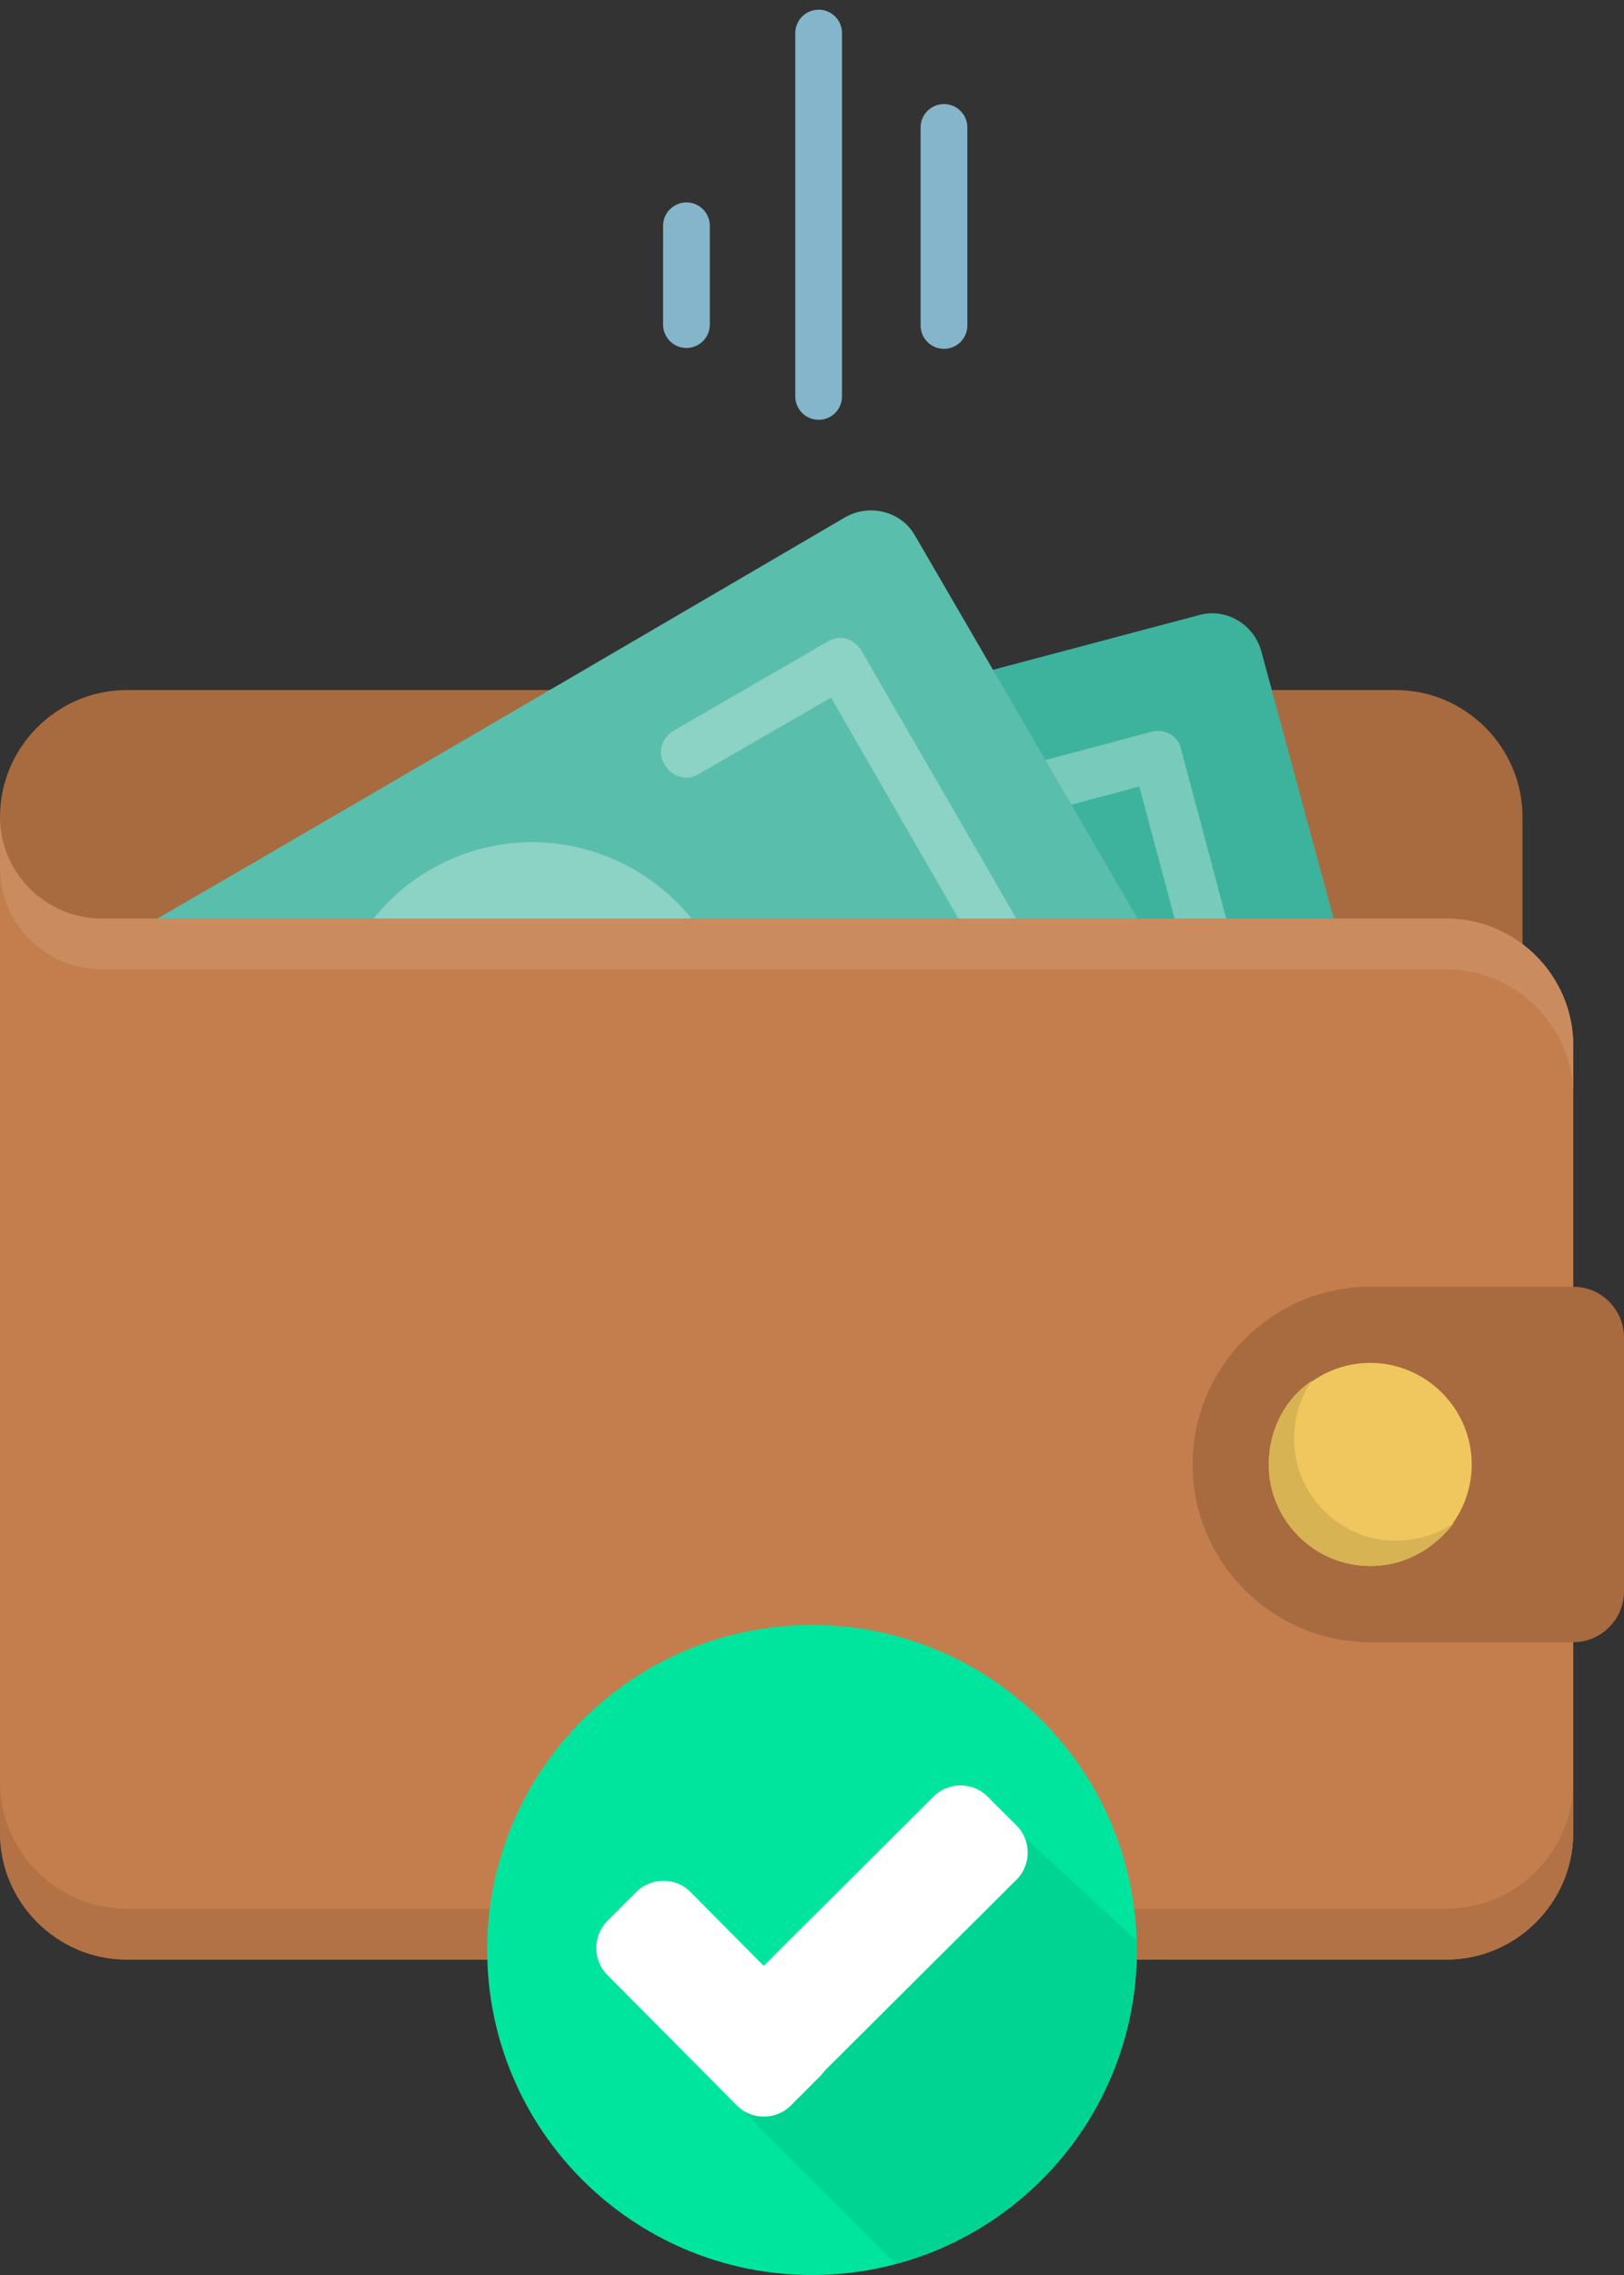 <svg width="100" height="140" viewBox="0 0 100 140" fill="none" xmlns="http://www.w3.org/2000/svg">
<rect x="0" y="0" width="100" height="140" fill="#333333" stroke="none"/>
<path d="M7.813 42.464H85.938C90.234 42.464 93.75 45.98 93.75 50.277V59.652C93.75 63.949 90.234 67.465 85.938 67.465H7.813C3.516 67.464 0 63.949 0 59.652V50.277C0 45.98 3.516 42.464 7.813 42.464Z" fill="#A86A3F"/>
<path d="M24.922 50.824L73.828 37.855C75.469 37.386 77.188 38.402 77.656 40.042L85.781 70.042C86.25 71.683 85.234 73.402 83.594 73.87L19.922 90.823C18.281 91.292 16.563 90.276 16.094 88.636L10.156 66.605L24.922 50.824Z" fill="#3DB39E"/>
<path d="M77.266 69.105L66.719 71.917C65.859 72.152 65 71.683 64.844 70.823C64.609 69.964 65.078 69.105 65.938 68.948L75 66.527L70.156 48.402L61.094 50.824C60.235 51.058 59.375 50.589 59.219 49.73C58.985 48.87 59.453 48.011 60.313 47.855L70.86 45.042C71.719 44.808 72.579 45.277 72.735 46.136L78.36 67.23C78.594 68.089 78.125 68.948 77.266 69.105ZM33.516 80.902L22.969 83.714C22.11 83.949 21.25 83.48 21.094 82.62L15.469 61.527C15.234 60.667 15.703 59.808 16.563 59.652L27.11 56.839C27.969 56.605 28.828 57.074 28.984 57.933C29.219 58.792 28.75 59.652 27.891 59.808L18.828 62.23L23.672 80.355L32.734 77.933C33.594 77.698 34.453 78.167 34.609 79.027C34.844 79.808 34.375 80.667 33.516 80.902Z" fill="#78CABB"/>
<path d="M0.625 61.761C14.531 53.792 52.031 31.839 52.031 31.839C53.515 30.98 55.468 31.448 56.328 32.933L71.953 59.808C72.812 61.292 72.265 63.167 70.781 64.027L13.593 96.839C12.109 97.698 10.156 97.23 9.296 95.745C9.296 95.745 4.922 86.839 0.546 79.339C0.547 61.761 0.625 67.542 0.625 61.761Z" fill="#5ABEAC"/>
<path d="M63.985 58.949L53.047 40.042C52.578 39.261 51.641 39.027 50.938 39.495L41.485 44.964C40.704 45.433 40.469 46.37 40.938 47.074C41.407 47.855 42.344 48.089 43.047 47.62L51.172 42.933L60.547 59.183L52.422 63.87C51.641 64.339 51.407 65.277 51.875 65.98C52.344 66.761 53.282 66.995 53.985 66.527L63.438 61.058C64.141 60.667 64.453 59.73 63.985 58.949ZM22.578 81.058L14.453 85.746L5.078 69.495L13.203 64.808C13.985 64.339 14.219 63.402 13.75 62.698C13.281 61.917 12.344 61.683 11.641 62.151L2.188 67.62C1.407 68.089 1.172 69.026 1.641 69.73L12.578 88.636C13.047 89.417 13.985 89.652 14.688 89.183L24.141 83.714C24.922 83.245 25.156 82.308 24.688 81.605C24.297 80.902 23.36 80.589 22.578 81.058ZM26.563 53.48C20.547 56.917 18.516 64.574 21.953 70.589C25.469 76.605 33.047 78.636 39.063 75.199C45.078 71.761 47.109 64.105 43.672 58.089C40.157 52.152 32.578 50.042 26.563 53.48ZM63.985 58.949L53.047 40.042C52.578 39.261 51.641 39.027 50.938 39.495L41.485 44.964C40.704 45.433 40.469 46.37 40.938 47.074C41.407 47.855 42.344 48.089 43.047 47.62L51.172 42.933L60.547 59.183L52.422 63.87C51.641 64.339 51.407 65.277 51.875 65.98C52.344 66.761 53.282 66.995 53.985 66.527L63.438 61.058C64.141 60.667 64.453 59.73 63.985 58.949ZM22.578 81.058L14.453 85.746L5.078 69.495L13.203 64.808C13.985 64.339 14.219 63.402 13.75 62.698C13.281 61.917 12.344 61.683 11.641 62.151L2.188 67.62C1.407 68.089 1.172 69.026 1.641 69.73L12.578 88.636C13.047 89.417 13.985 89.652 14.688 89.183L24.141 83.714C24.922 83.245 25.156 82.308 24.688 81.605C24.297 80.902 23.36 80.589 22.578 81.058ZM26.563 53.48C20.547 56.917 18.516 64.574 21.953 70.589C25.469 76.605 33.047 78.636 39.063 75.199C45.078 71.761 47.109 64.105 43.672 58.089C40.157 52.152 32.578 50.042 26.563 53.48Z" fill="#8CD2C5"/>
<path d="M89.063 120.589H7.813C3.516 120.589 0 117.074 0 112.777V56.527H89.063C93.36 56.527 96.875 60.042 96.875 64.339V112.777C96.875 117.074 93.359 120.589 89.063 120.589ZM6.25 56.527H0V50.277C0 53.714 2.812 56.527 6.25 56.527Z" fill="#C47E4D"/>
<path d="M96.875 101.058H84.375C78.359 101.058 73.438 96.136 73.438 90.121C73.438 84.105 78.359 79.183 84.375 79.183H96.875C98.594 79.183 100 80.589 100 82.308V97.933C100 99.652 98.594 101.058 96.875 101.058Z" fill="#A86A3F"/>
<path d="M84.375 83.87C87.812 83.87 90.625 86.683 90.625 90.12C90.625 93.558 87.813 96.371 84.375 96.371C80.938 96.371 78.125 93.558 78.125 90.12C78.125 86.683 80.938 83.87 84.375 83.87Z" fill="#EFC75E"/>
<path d="M85.938 94.808C82.5 94.808 79.688 91.995 79.688 88.558C79.688 87.23 80.078 85.98 80.781 84.964C79.141 86.058 78.125 87.933 78.125 90.12C78.125 93.558 80.937 96.37 84.375 96.37C86.484 96.37 88.359 95.277 89.531 93.714C88.516 94.417 87.266 94.808 85.938 94.808Z" fill="#D7B354"/>
<path d="M89.063 117.464H7.813C3.516 117.464 0 113.949 0 109.652V112.777C0 117.074 3.516 120.589 7.813 120.589H89.063C93.36 120.589 96.875 117.074 96.875 112.777V109.652C96.875 113.949 93.359 117.464 89.063 117.464Z" fill="#B27245"/>
<path d="M89.063 56.527H6.25C2.812 56.527 0 53.714 0 50.277V53.402C0 56.839 2.812 59.652 6.25 59.652H89.063C93.36 59.652 96.875 63.167 96.875 67.464V64.339C96.875 60.042 93.359 56.527 89.063 56.527Z" fill="#CA8B5F"/>
<path d="M50 140C61.046 140 70 131.046 70 120C70 108.954 61.046 100 50 100C38.954 100 30 108.954 30 120C30 131.046 38.954 140 50 140Z" fill="#00E59E"/>
<path d="M44.89 129.022L55.174 139.306C63.691 137.035 70 129.274 70 120C70 119.811 70 119.621 70 119.432L61.924 111.987L44.89 129.022Z" fill="#00D492"/>
<path d="M50.504 124.48C51.388 125.363 51.388 126.877 50.504 127.761L48.675 129.59C47.791 130.473 46.277 130.473 45.394 129.59L37.381 121.514C36.498 120.631 36.498 119.117 37.381 118.234L39.211 116.404C40.094 115.521 41.608 115.521 42.492 116.404L50.504 124.48Z" fill="white"/>
<path d="M57.507 110.536C58.391 109.653 59.905 109.653 60.788 110.536L62.618 112.366C63.501 113.249 63.501 114.763 62.618 115.647L48.738 129.464C47.854 130.347 46.34 130.347 45.457 129.464L43.627 127.634C42.744 126.751 42.744 125.237 43.627 124.353L57.507 110.536Z" fill="white"/>
<path d="M51.427 25.413C51.015 25.825 50.396 25.947 49.859 25.724C49.321 25.502 48.971 24.977 48.971 24.396L48.971 2.01C48.984 1.225 49.625 0.596 50.41 0.596C51.194 0.596 51.834 1.225 51.848 2.01L51.848 24.396C51.848 24.777 51.697 25.143 51.427 25.413Z" fill="#84B5CB"/>
<path d="M59.145 21.045C58.733 21.457 58.114 21.58 57.577 21.357C57.039 21.134 56.688 20.61 56.688 20.028L56.688 7.818C56.702 7.033 57.343 6.404 58.127 6.404C58.912 6.404 59.552 7.033 59.566 7.818L59.566 20.028C59.566 20.409 59.415 20.775 59.145 21.045Z" fill="#84B5CB"/>
<path d="M43.287 20.993C42.875 21.404 42.256 21.527 41.719 21.304C41.181 21.082 40.831 20.557 40.83 19.975L40.831 13.87C40.844 13.086 41.484 12.456 42.269 12.456C43.054 12.456 43.694 13.085 43.708 13.87L43.708 19.976C43.708 20.357 43.556 20.723 43.287 20.993Z" fill="#84B5CB"/>
</svg>
